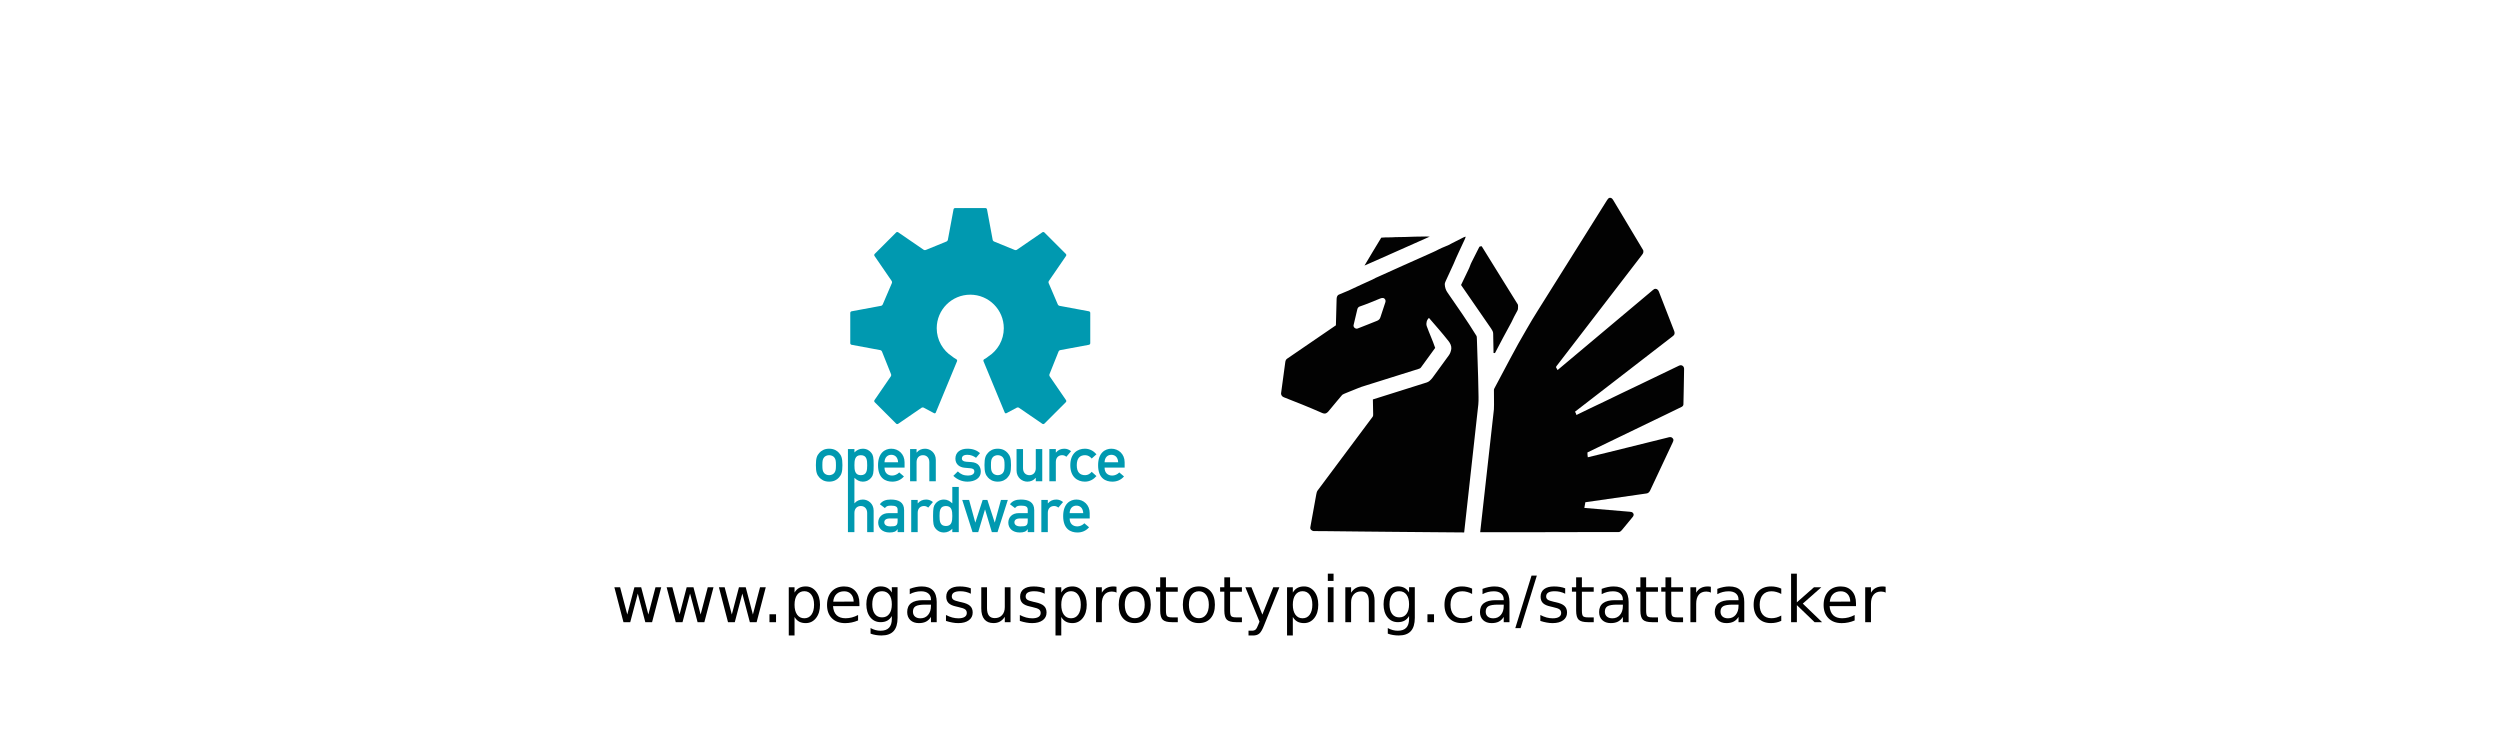 <?xml version="1.0" encoding="UTF-8" standalone="no"?>
<svg
   xmlns:dc="http://purl.org/dc/elements/1.1/"
   xmlns:cc="http://creativecommons.org/ns#"
   xmlns:rdf="http://www.w3.org/1999/02/22-rdf-syntax-ns#"
   xmlns:svg="http://www.w3.org/2000/svg"
   xmlns="http://www.w3.org/2000/svg"
   xmlns:sodipodi="http://sodipodi.sourceforge.net/DTD/sodipodi-0.dtd"
   xmlns:inkscape="http://www.inkscape.org/namespaces/inkscape"
   sodipodi:docname="bottom-box-art.svg"
   inkscape:version="1.0 (4035a4fb49, 2020-05-01)"
   id="svg853"
   version="1.1"
   viewBox="0 0 138.07 41.063"
   height="41.063mm"
   width="138.07mm">
  <defs
     id="defs847">
    <clipPath
       clipPathUnits="userSpaceOnUse"
       id="clipPath1454">
      <path
         d="M 302,198 H 9898 V 13002 H 302 Z"
         clip-rule="evenodd"
         id="path1452" />
    </clipPath>
    <clipPath
       clipPathUnits="userSpaceOnUse"
       id="clipPath1464">
      <path
         d="M 302,198 H 9898 V 13002 H 302 Z"
         clip-rule="evenodd"
         id="path1462" />
    </clipPath>
    <clipPath
       clipPathUnits="userSpaceOnUse"
       id="clipPath1470">
      <path
         d="M 1837,5628 H 8363 V 7571 H 1837 Z"
         clip-rule="evenodd"
         id="path1468" />
    </clipPath>
  </defs>
  <sodipodi:namedview
     inkscape:window-maximized="1"
     inkscape:window-y="-8"
     inkscape:window-x="-8"
     inkscape:window-height="1017"
     inkscape:window-width="1920"
     fit-margin-bottom="0"
     fit-margin-right="0"
     fit-margin-left="0"
     fit-margin-top="0"
     showgrid="false"
     inkscape:document-rotation="0"
     inkscape:current-layer="layer1"
     inkscape:document-units="mm"
     inkscape:cy="127.73081"
     inkscape:cx="281.20579"
     inkscape:zoom="3.959798"
     inkscape:pageshadow="2"
     inkscape:pageopacity="0.0"
     borderopacity="1.0"
     bordercolor="#666666"
     pagecolor="#ffffff"
     id="base" />
  <g
     transform="translate(-36.798,-120.075)"
     id="layer1"
     inkscape:groupmode="layer"
     inkscape:label="Layer 1">
    <path
       d="m 125.732,130.998 c -0.006,-2e-5 -0.011,3.4e-4 -0.017,0.001 -0.092,0.001 -0.137,0.093 -0.182,0.16 -1.06,1.691 -2.121,3.382 -3.181,5.073 -0.415,0.671 -0.85,1.331 -1.239,2.018 -0.633,1.067 -1.19,2.177 -1.78,3.269 -0.013,0.027 -0.027,0.057 -0.028,0.088 -0.005,0.358 0.016,0.716 -0.001,1.074 -0.252,2.262 -0.507,4.525 -0.758,6.787 1.082,0.001 2.165,-10e-4 3.247,-0.002 1.462,-0.009 2.924,-0.001 4.386,-0.005 0.097,0.005 0.162,-0.076 0.219,-0.143 0.19,-0.234 0.386,-0.463 0.575,-0.698 0.05,-0.057 0.074,-0.152 0.014,-0.21 -0.038,-0.057 -0.107,-0.067 -0.17,-0.072 -0.839,-0.072 -1.68,-0.138 -2.519,-0.212 0.018,-0.105 0.041,-0.208 0.056,-0.314 1.127,-0.164 2.256,-0.321 3.383,-0.485 0.094,-0.011 0.162,-0.088 0.198,-0.17 0.41,-0.879 0.821,-1.758 1.237,-2.634 0.021,-0.049 0.046,-0.098 0.05,-0.152 -0.016,-0.077 -0.077,-0.145 -0.156,-0.156 -0.068,-0.007 -0.133,0.019 -0.199,0.034 -0.711,0.178 -1.422,0.352 -2.133,0.529 -0.749,0.182 -1.494,0.376 -2.245,0.551 -0.013,-0.089 -0.023,-0.178 -0.02,-0.267 0.608,-0.3 1.222,-0.588 1.832,-0.886 0.547,-0.271 1.102,-0.525 1.648,-0.797 0.573,-0.278 1.15,-0.548 1.72,-0.832 0.053,-0.026 0.098,-0.076 0.101,-0.137 0.022,-0.653 0.021,-1.307 0.037,-1.961 0.002,-0.078 -0.038,-0.157 -0.112,-0.188 -0.076,-0.04 -0.158,0.001 -0.226,0.036 -0.723,0.356 -1.455,0.693 -2.178,1.048 -0.622,0.301 -1.249,0.592 -1.869,0.898 -0.52,0.251 -1.045,0.491 -1.561,0.751 -0.016,-0.065 -0.041,-0.127 -0.079,-0.182 1.785,-1.375 3.566,-2.756 5.35,-4.132 0.05,-0.039 0.105,-0.076 0.134,-0.133 0.031,-0.07 0.013,-0.148 -0.015,-0.215 -0.277,-0.719 -0.558,-1.435 -0.837,-2.154 -0.029,-0.077 -0.095,-0.153 -0.183,-0.153 -0.057,-0.004 -0.104,0.032 -0.145,0.066 -1.755,1.475 -3.513,2.947 -5.267,4.422 -0.03,-0.055 -0.064,-0.107 -0.09,-0.164 0.016,-0.048 0.056,-0.083 0.085,-0.124 1.558,-2.027 3.116,-4.053 4.673,-6.08 0.068,-0.077 0.104,-0.195 0.041,-0.286 -0.539,-0.905 -1.082,-1.808 -1.623,-2.712 -0.039,-0.066 -0.091,-0.147 -0.175,-0.148 z m -10.177,2.138 c -0.206,-10e-4 -0.413,0.011 -0.62,0.009 -0.358,0.023 -0.718,0.017 -1.077,0.027 -0.258,0.024 -0.52,0.002 -0.776,0.029 -0.314,0.51 -0.617,1.026 -0.925,1.54 0.203,-0.083 0.4,-0.177 0.601,-0.263 1.001,-0.446 2.004,-0.886 3.003,-1.335 -0.069,-0.004 -0.138,-0.006 -0.206,-0.006 z m 2.195,0.009 c -0.045,0.009 -0.091,0.021 -0.131,0.043 -0.211,0.108 -0.424,0.211 -0.633,0.322 -0.233,0.14 -0.497,0.214 -0.737,0.34 -0.205,0.114 -0.424,0.198 -0.636,0.298 -0.885,0.396 -1.772,0.787 -2.654,1.19 -0.123,0.053 -0.246,0.108 -0.363,0.176 -0.441,0.204 -0.888,0.396 -1.325,0.61 -0.18,0.069 -0.354,0.154 -0.534,0.224 -0.098,0.044 -0.121,0.159 -0.121,0.256 -0.01,0.479 -0.026,0.958 -0.039,1.437 -0.897,0.618 -1.798,1.229 -2.696,1.845 -0.064,0.043 -0.092,0.119 -0.1,0.194 -0.077,0.564 -0.152,1.129 -0.229,1.693 -0.021,0.109 0.055,0.214 0.158,0.245 0.688,0.269 1.374,0.541 2.05,0.839 0.081,0.037 0.171,0.078 0.262,0.048 0.104,-0.042 0.166,-0.143 0.237,-0.225 0.224,-0.266 0.441,-0.538 0.669,-0.8 0.114,-0.075 0.251,-0.107 0.373,-0.167 0.298,-0.108 0.583,-0.253 0.89,-0.337 0.982,-0.305 1.961,-0.617 2.943,-0.924 0.051,-0.016 0.108,-0.034 0.139,-0.081 0.262,-0.361 0.525,-0.721 0.787,-1.082 -0.137,-0.41 -0.323,-0.802 -0.468,-1.209 -0.045,-0.158 5.7e-4,-0.337 0.125,-0.448 0.363,0.421 0.733,0.837 1.076,1.275 0.098,0.121 0.175,0.275 0.158,0.435 -0.021,0.128 -0.059,0.257 -0.139,0.361 -0.252,0.345 -0.502,0.691 -0.754,1.036 -0.095,0.131 -0.186,0.27 -0.312,0.375 -0.086,0.074 -0.199,0.1 -0.305,0.132 -0.94,0.298 -1.881,0.591 -2.821,0.889 0.001,0.271 0.005,0.542 0.015,0.812 0.002,0.055 0.002,0.116 -0.039,0.159 -1.008,1.351 -2.017,2.703 -3.025,4.053 -0.046,0.063 -0.064,0.141 -0.077,0.217 -0.109,0.606 -0.221,1.211 -0.329,1.817 -0.028,0.122 0.097,0.216 0.208,0.212 0.245,0.004 0.491,0.002 0.736,0.005 1.225,0.022 2.45,0.019 3.675,0.038 1.292,0.006 2.584,0.028 3.877,0.033 0.262,-2.357 0.523,-4.715 0.782,-7.073 0.024,-0.27 0.006,-0.541 0.004,-0.811 -0.013,-0.932 -0.059,-1.863 -0.083,-2.794 -0.006,-0.058 0.002,-0.12 -0.021,-0.174 -0.501,-0.818 -1.053,-1.602 -1.598,-2.391 -0.095,-0.129 -0.146,-0.287 -0.154,-0.446 -0.007,-0.078 0.031,-0.148 0.06,-0.217 0.144,-0.307 0.286,-0.615 0.425,-0.923 0.175,-0.428 0.381,-0.843 0.573,-1.264 0.036,-0.081 0.08,-0.159 0.1,-0.246 z m 0.859,0.531 c -0.049,-7e-5 -0.104,0.006 -0.123,0.058 -0.14,0.27 -0.275,0.542 -0.411,0.814 -0.071,0.131 -0.105,0.278 -0.175,0.41 -0.139,0.285 -0.277,0.57 -0.411,0.857 0.551,0.802 1.107,1.602 1.659,2.403 0.057,0.085 0.117,0.178 0.115,0.285 0.002,0.356 0.015,0.711 0.02,1.066 0.026,0.002 0.052,0.005 0.079,0.007 0.303,-0.568 0.595,-1.143 0.91,-1.704 0.094,-0.218 0.212,-0.423 0.324,-0.632 0.046,-0.074 0.039,-0.163 0.041,-0.246 -3.9e-4,-0.041 0.002,-0.085 -0.023,-0.12 -0.659,-1.067 -1.328,-2.129 -1.984,-3.198 -0.007,-1.4e-4 -0.014,-2e-4 -0.021,-2.7e-4 z m -5.442,2.856 c 0.018,0.001 0.035,0.003 0.052,0.009 0.083,0.035 0.122,0.138 0.092,0.221 -0.088,0.279 -0.184,0.555 -0.275,0.833 -0.025,0.094 -0.099,0.167 -0.189,0.199 -0.353,0.137 -0.702,0.286 -1.057,0.419 -0.116,0.055 -0.267,-0.06 -0.236,-0.186 0.067,-0.291 0.137,-0.582 0.207,-0.872 0.015,-0.072 0.067,-0.135 0.139,-0.155 0.377,-0.129 0.745,-0.283 1.113,-0.435 0.048,-0.021 0.101,-0.036 0.154,-0.034 z"
       style="fill:#020202;fill-opacity:1;stroke-width:0.024"
       id="path4" />
    <g
       transform="matrix(0.099,0,0,0.099,81.858,131.565)"
       id="g2026">
      <path
         fill="#0099b0"
         d="m 152.336,57.604 -16.439,-3.057 c -0.4,-0.075 -0.838,-0.451 -0.973,-0.837 l -5.039,-11.756 c -0.188,-0.363 -0.152,-0.933 0.08,-1.271 l 9.578,-13.96 c 0.229,-0.336 0.184,-0.847 -0.105,-1.136 L 127.475,13.624 c -0.289,-0.289 -0.799,-0.336 -1.135,-0.105 l -14.205,9.748 c -0.336,0.231 -0.912,0.272 -1.277,0.092 L 99.462,18.694 c -0.387,-0.128 -0.764,-0.561 -0.84,-0.962 L 95.457,0.729 C 95.383,0.328 94.988,0 94.58,0 H 77.66 C 77.253,0 76.858,0.328 76.784,0.729 L 73.62,17.732 c -0.076,0.401 -0.452,0.834 -0.84,0.962 l -11.397,4.665 c -0.366,0.18 -0.942,0.139 -1.277,-0.092 L 45.902,13.519 c -0.337,-0.231 -0.848,-0.184 -1.136,0.105 L 32.802,25.587 c -0.288,0.289 -0.336,0.8 -0.105,1.136 l 9.579,13.96 c 0.23,0.338 0.266,0.908 0.079,1.271 l -5.04,11.756 c -0.134,0.386 -0.571,0.762 -0.973,0.837 l -16.438,3.057 c -0.402,0.076 -0.729,0.47 -0.729,0.878 l 10e-4,16.919 c 0,0.408 0.328,0.805 0.729,0.878 l 16.035,2.984 c 0.401,0.073 0.83,0.454 0.952,0.843 l 5.006,12.505 c 0.179,0.367 0.137,0.941 -0.095,1.277 l -9.108,13.273 c -0.23,0.336 -0.183,0.848 0.105,1.137 l 11.965,11.963 c 0.288,0.287 0.799,0.334 1.136,0.105 l 13.038,-8.949 c 0.336,-0.23 0.899,-0.248 1.25,-0.043 l 5.75,3.07 c 0.364,0.186 0.789,0.029 0.945,-0.348 L 78.74,85.449 c 0.157,-0.377 0,-0.858 -0.348,-1.071 l -1.439,-0.881 c -0.266,-0.162 -0.627,-0.441 -0.91,-0.697 -5.191,-3.324 -8.635,-9.139 -8.635,-15.761 0,-10.334 8.378,-18.711 18.711,-18.711 10.333,0 18.71,8.377 18.71,18.711 0,6.622 -3.443,12.437 -8.635,15.761 -0.281,0.256 -0.643,0.535 -0.908,0.697 l -1.439,0.881 c -0.346,0.213 -0.504,0.694 -0.348,1.071 l 11.855,28.648 c 0.156,0.377 0.58,0.533 0.945,0.348 l 5.75,-3.07 c 0.352,-0.205 0.914,-0.188 1.25,0.043 l 13.039,8.949 c 0.336,0.229 0.848,0.182 1.135,-0.105 l 11.965,-11.963 c 0.289,-0.289 0.336,-0.801 0.105,-1.137 l -9.109,-13.273 c -0.23,-0.336 -0.273,-0.91 -0.094,-1.277 l 5.006,-12.505 c 0.123,-0.389 0.549,-0.77 0.951,-0.843 l 16.035,-2.984 c 0.4,-0.073 0.729,-0.47 0.729,-0.878 l 0.002,-16.919 c 0.001,-0.409 -0.327,-0.803 -0.727,-0.879"
         id="path1965" />
      <path
         fill-rule="evenodd"
         fill="#0099b0"
         d="m 45.597,180.781 h 3.613 v -12.254 c 0,-4.426 -3.046,-5.914 -7.473,-5.914 -2.692,0 -4.675,0.707 -6.056,2.621 l 2.833,2.16 c 0.637,-1.027 1.523,-1.383 3.4,-1.383 2.585,0 3.683,0.604 3.683,2.303 v 1.877 h -4.994 c -3.86,0 -5.843,2.445 -5.843,5.313 0,3.117 2.337,5.49 6.339,5.49 2.444,0 3.684,-0.566 4.427,-1.807 h 0.071 z m 0,-6.305 c 0,2.799 -1.027,3.117 -4.037,3.117 -2.444,0 -3.401,-1.063 -3.401,-2.266 0,-1.311 0.992,-2.162 3.118,-2.162 h 4.32 z"
         id="path1967" />
      <path
         fill-rule="evenodd"
         fill="#0099b0"
         d="m 53.178,180.781 h 3.612 v -10.803 c 0,-2.619 1.736,-3.754 3.507,-3.754 0.921,0 1.523,0.248 2.373,0.887 l 2.62,-3.117 c -1.098,-0.85 -2.301,-1.381 -3.754,-1.381 -1.912,0 -3.542,0.709 -4.675,2.125 H 56.79 v -1.912 h -3.612 z"
         id="path1969" />
      <path
         fill-rule="evenodd"
         fill="#0099b0"
         d="m 76.095,180.781 h 3.612 v -25.217 h -3.612 v 9.174 c -1.346,-1.275 -2.798,-2.125 -4.64,-2.125 -2.196,0 -3.789,0.99 -4.816,2.338 -0.992,1.273 -1.275,2.441 -1.275,6.836 0,4.426 0.283,5.594 1.275,6.869 1.027,1.346 2.62,2.338 4.816,2.338 1.842,0 3.507,-0.852 4.64,-2.09 z m -3.542,-14.557 c 3.365,0 3.542,2.977 3.542,5.563 0,2.621 -0.177,5.594 -3.542,5.594 -3.4,0 -3.577,-2.797 -3.577,-5.594 0,-2.764 0.177,-5.563 3.577,-5.563"
         id="path1971" />
      <path
         d="m 95.664,162.826 h -2.621 l -4.072,12.572 H 88.9 L 85.464,162.826 H 81.64 l 5.737,17.955 h 3.187 l 3.754,-12.573 h 0.071 l 3.754,12.573 h 3.189 l 5.736,-17.955 h -3.826 l -3.433,12.572 h -0.073 z"
         style="fill:#0099b0;fill-rule:evenodd"
         id="polygon1973" />
      <path
         fill-rule="evenodd"
         fill="#0099b0"
         d="m 118.186,180.781 h 3.613 v -12.254 c 0,-4.426 -3.047,-5.914 -7.473,-5.914 -2.691,0 -4.676,0.707 -6.057,2.621 l 2.834,2.16 c 0.637,-1.027 1.521,-1.383 3.398,-1.383 2.586,0 3.684,0.604 3.684,2.303 v 1.877 h -4.994 c -3.859,0 -5.844,2.445 -5.844,5.313 0,3.117 2.338,5.49 6.34,5.49 2.443,0 3.684,-0.566 4.428,-1.807 h 0.07 v 1.594 z m 0,-6.305 c 0,2.799 -1.027,3.117 -4.037,3.117 -2.443,0 -3.4,-1.063 -3.4,-2.266 0,-1.311 0.992,-2.162 3.117,-2.162 h 4.32 z"
         id="path1975" />
      <path
         fill-rule="evenodd"
         fill="#0099b0"
         d="m 125.768,180.781 h 3.611 v -10.803 c 0,-2.619 1.734,-3.754 3.506,-3.754 0.922,0 1.523,0.248 2.373,0.887 l 2.621,-3.117 c -1.098,-0.85 -2.303,-1.381 -3.754,-1.381 -1.912,0 -3.541,0.709 -4.674,2.125 h -0.072 v -1.912 h -3.611 z"
         id="path1977" />
      <path
         fill-rule="evenodd"
         fill="#0099b0"
         d="m 152.748,173.167 v -2.977 c 0,-4.639 -3.434,-7.578 -7.4,-7.578 -3.471,0 -7.402,2.266 -7.402,9.242 0,7.367 4.285,9.139 7.969,9.139 2.408,0 4.709,-0.85 6.48,-2.904 l -2.621,-2.232 c -1.063,1.1 -2.551,1.736 -3.93,1.736 -2.48,0 -4.285,-1.488 -4.285,-4.426 z m -11.189,-2.976 c 0.07,-2.727 1.664,-4.18 3.789,-4.18 2.125,0 3.684,1.453 3.789,4.18 z"
         id="path1979" />
      <path
         fill-rule="evenodd"
         fill="#0099b0"
         d="m 0,143.425 c 0,3.895 0.566,5.383 1.947,6.906 0.992,1.098 2.657,2.301 5.455,2.301 2.797,0 4.462,-1.203 5.454,-2.301 1.381,-1.523 1.948,-3.012 1.948,-6.906 0,-3.861 -0.567,-5.348 -1.948,-6.871 -0.992,-1.098 -2.657,-2.303 -5.454,-2.303 -2.798,0 -4.463,1.205 -5.455,2.303 C 0.566,138.078 0,139.564 0,143.425 m 11.191,0.035 c 0,2.586 -0.212,3.293 -0.885,4.25 -0.532,0.744 -1.665,1.311 -2.904,1.311 -1.24,0 -2.373,-0.566 -2.904,-1.311 -0.673,-0.957 -0.886,-1.664 -0.886,-4.285 0,-2.586 0.213,-3.295 0.886,-4.25 0.531,-0.744 1.664,-1.311 2.904,-1.311 1.239,0 2.372,0.566 2.904,1.311 0.673,0.955 0.885,1.664 0.885,4.285"
         id="path1981" />
      <path
         fill-rule="evenodd"
         fill="#0099b0"
         d="m 49.469,144.806 v -2.975 c 0,-4.641 -3.435,-7.58 -7.401,-7.58 -3.472,0 -7.402,2.268 -7.402,9.244 0,7.365 4.285,9.137 7.968,9.137 2.409,0 4.71,-0.85 6.481,-2.904 l -2.621,-2.23 c -1.062,1.098 -2.549,1.736 -3.93,1.736 -2.48,0 -4.286,-1.488 -4.286,-4.428 z m -11.191,-2.974 c 0.071,-2.729 1.665,-4.18 3.79,-4.18 2.125,0 3.683,1.451 3.789,4.18 z"
         id="path1983" />
      <path
         fill-rule="evenodd"
         fill="#0099b0"
         d="m 52.552,152.419 h 3.612 v -10.693 c 0,-2.445 1.523,-3.861 3.577,-3.861 2.019,0 3.542,1.416 3.542,3.861 v 10.693 h 3.612 v -11.934 c 0,-4.074 -3.187,-6.234 -5.985,-6.234 -1.912,0 -3.542,0.709 -4.674,2.125 h -0.072 v -1.912 h -3.612 z"
         id="path1985" />
      <path
         fill-rule="evenodd"
         fill="#0099b0"
         d="m 76.662,149.41 c 2.302,2.16 4.994,3.223 7.898,3.223 4.179,0 7.437,-2.018 7.437,-5.525 0,-2.867 -1.486,-5.135 -5.206,-5.383 l -2.975,-0.211 c -1.806,-0.143 -2.372,-0.922 -2.372,-1.701 0,-1.238 0.779,-2.16 3.08,-2.16 1.949,0 3.402,0.674 4.818,1.664 l 2.23,-2.619 c -1.771,-1.488 -3.895,-2.445 -7.049,-2.445 -3.789,0 -6.693,1.877 -6.693,5.525 0,3.08 2.196,4.852 5.17,5.1 l 3.188,0.283 c 1.241,0.105 2.196,0.496 2.196,1.771 0,1.523 -1.489,2.301 -3.542,2.301 -2.408,0 -4.108,-0.777 -5.666,-2.301 z"
         id="path1987" />
      <path
         fill-rule="evenodd"
         fill="#0099b0"
         d="m 94.051,143.425 c 0,3.895 0.568,5.383 1.949,6.906 0.992,1.098 2.656,2.301 5.453,2.301 2.799,0 4.463,-1.203 5.455,-2.301 1.381,-1.523 1.947,-3.012 1.947,-6.906 0,-3.861 -0.566,-5.348 -1.947,-6.871 -0.992,-1.098 -2.656,-2.303 -5.455,-2.303 -2.797,0 -4.461,1.205 -5.453,2.303 -1.381,1.524 -1.949,3.01 -1.949,6.871 m 11.191,0.035 c 0,2.586 -0.211,3.293 -0.885,4.25 -0.531,0.744 -1.664,1.311 -2.904,1.311 -1.238,0 -2.373,-0.566 -2.902,-1.311 -0.674,-0.957 -0.887,-1.664 -0.887,-4.285 0,-2.586 0.213,-3.295 0.887,-4.25 0.529,-0.744 1.664,-1.311 2.902,-1.311 1.24,0 2.373,0.566 2.904,1.311 0.674,0.955 0.885,1.664 0.885,4.285"
         id="path1989" />
      <path
         fill-rule="evenodd"
         fill="#0099b0"
         d="m 111.939,146.4 c 0,4.072 3.188,6.232 6.021,6.232 1.875,0 3.506,-0.709 4.639,-2.125 h 0.07 v 1.914 h 3.611 v -17.957 h -3.611 v 10.695 c 0,2.443 -1.523,3.861 -3.543,3.861 -2.053,0 -3.576,-1.418 -3.576,-3.861 v -10.695 h -3.611 z"
         id="path1991" />
      <path
         fill-rule="evenodd"
         fill="#0099b0"
         d="m 130.242,152.419 h 3.613 v -10.801 c 0,-2.621 1.734,-3.754 3.506,-3.754 0.922,0 1.523,0.248 2.373,0.885 l 2.621,-3.117 c -1.1,-0.85 -2.301,-1.381 -3.754,-1.381 -1.912,0 -3.543,0.709 -4.676,2.125 h -0.07 v -1.912 h -3.613 z"
         id="path1993" />
      <path
         fill-rule="evenodd"
         fill="#0099b0"
         d="m 153.859,147.144 c -0.885,1.098 -2.16,1.877 -3.646,1.877 -2.939,0 -4.676,-1.666 -4.676,-5.563 0,-3.93 1.736,-5.594 4.676,-5.594 1.486,0 2.762,0.779 3.646,1.877 l 2.656,-2.373 c -1.557,-1.807 -3.719,-3.117 -6.445,-3.117 -4.143,0 -8.145,2.621 -8.145,9.207 0,6.555 4.002,9.174 8.145,9.174 2.727,0 4.889,-1.311 6.445,-3.115 z"
         id="path1995" />
      <path
         fill-rule="evenodd"
         fill="#0099b0"
         d="m 172.238,144.806 v -2.975 c 0,-4.641 -3.438,-7.58 -7.402,-7.58 -3.473,0 -7.402,2.268 -7.402,9.244 0,7.365 4.285,9.137 7.969,9.137 2.408,0 4.711,-0.85 6.48,-2.904 l -2.621,-2.23 c -1.063,1.098 -2.549,1.736 -3.93,1.736 -2.48,0 -4.285,-1.488 -4.285,-4.428 z m -11.191,-2.974 c 0.07,-2.729 1.664,-4.18 3.789,-4.18 2.125,0 3.682,1.451 3.789,4.18 z"
         id="path1997" />
      <path
         fill="#0099b0"
         d="m 25.041,149.021 c 3.4,0 3.577,-2.799 3.577,-5.561 0,-2.799 -0.177,-5.596 -3.577,-5.596 -3.364,0 -3.542,2.975 -3.542,5.596 0,2.586 0.177,5.561 3.542,5.561 m -7.168,31.76 v -46.316 h 3.626 v 1.877 c 1.134,-1.24 2.798,-2.09 4.64,-2.09 2.195,0 3.79,0.992 4.817,2.338 0.991,1.275 1.274,2.443 1.274,6.871 0,4.391 -0.283,5.561 -1.274,6.834 -1.027,1.346 -2.622,2.338 -4.817,2.338 -1.842,0 -3.294,-0.85 -4.64,-2.125 l -0.013,14.23 c 1.204,-1.416 2.833,-2.125 4.745,-2.125 2.798,0 5.985,2.16 5.985,6.232 v 11.936 h -3.612 v -10.695 c 0,-2.445 -1.523,-3.861 -3.542,-3.861 -2.054,0 -3.576,1.416 -3.576,3.861 v 10.695 z"
         id="path1999" />
    </g>
    <g
       style="font-style:normal;font-weight:normal;font-size:3.528px;line-height:1.25;font-family:sans-serif;fill:#000000;fill-opacity:1;stroke:none;stroke-width:0.265"
       id="text1699"
       aria-label="www.pegasusprototyping.ca/stattracker">
      <path
         id="path2028"
         style="font-size:3.528px;stroke-width:0.265"
         d="m 70.728,152.508 h 0.317 l 0.396,1.506 0.394,-1.506 h 0.374 l 0.396,1.506 0.394,-1.506 h 0.317 l -0.505,1.929 h -0.374 l -0.415,-1.581 -0.417,1.581 h -0.374 z" />
      <path
         id="path2030"
         style="font-size:3.528px;stroke-width:0.265"
         d="m 73.615,152.508 h 0.317 l 0.396,1.506 0.394,-1.506 h 0.374 l 0.396,1.506 0.394,-1.506 h 0.317 l -0.505,1.929 h -0.374 l -0.415,-1.581 -0.417,1.581 h -0.374 z" />
      <path
         id="path2032"
         style="font-size:3.528px;stroke-width:0.265"
         d="m 76.502,152.508 h 0.317 l 0.396,1.506 0.394,-1.506 h 0.374 l 0.396,1.506 0.394,-1.506 h 0.317 l -0.505,1.929 h -0.374 l -0.415,-1.581 -0.417,1.581 h -0.374 z" />
      <path
         id="path2034"
         style="font-size:3.528px;stroke-width:0.265"
         d="m 79.294,154 h 0.363 v 0.438 h -0.363 z" />
      <path
         id="path2036"
         style="font-size:3.528px;stroke-width:0.265"
         d="m 80.679,154.148 v 1.023 h -0.319 v -2.663 h 0.319 v 0.293 q 0.1,-0.172 0.251,-0.255 0.153,-0.084 0.365,-0.084 0.351,0 0.57,0.279 0.22,0.279 0.22,0.734 0,0.455 -0.22,0.734 -0.219,0.279 -0.57,0.279 -0.212,0 -0.365,-0.083 -0.152,-0.084 -0.251,-0.257 z m 1.078,-0.674 q 0,-0.35 -0.145,-0.548 -0.143,-0.2 -0.394,-0.2 -0.251,0 -0.396,0.2 -0.143,0.198 -0.143,0.548 0,0.35 0.143,0.549 0.145,0.198 0.396,0.198 0.251,0 0.394,-0.198 0.145,-0.2 0.145,-0.549 z" />
      <path
         id="path2038"
         style="font-size:3.528px;stroke-width:0.265"
         d="m 84.262,153.394 v 0.155 h -1.457 q 0.021,0.327 0.196,0.5 0.177,0.171 0.493,0.171 0.183,0 0.353,-0.045 0.172,-0.045 0.341,-0.134 v 0.3 q -0.171,0.072 -0.35,0.11 -0.179,0.038 -0.363,0.038 -0.462,0 -0.732,-0.269 -0.269,-0.269 -0.269,-0.727 0,-0.474 0.255,-0.751 0.257,-0.279 0.691,-0.279 0.389,0 0.615,0.251 0.227,0.25 0.227,0.68 z m -0.317,-0.093 q -0.003,-0.26 -0.146,-0.415 -0.141,-0.155 -0.376,-0.155 -0.265,0 -0.425,0.15 -0.158,0.15 -0.183,0.422 z" />
      <path
         id="path2040"
         style="font-size:3.528px;stroke-width:0.265"
         d="m 86.052,153.45 q 0,-0.345 -0.143,-0.534 -0.141,-0.189 -0.398,-0.189 -0.255,0 -0.398,0.189 -0.141,0.189 -0.141,0.534 0,0.343 0.141,0.532 0.143,0.189 0.398,0.189 0.257,0 0.398,-0.189 0.143,-0.189 0.143,-0.532 z m 0.317,0.748 q 0,0.493 -0.219,0.732 -0.219,0.241 -0.67,0.241 -0.167,0 -0.315,-0.026 -0.148,-0.024 -0.288,-0.076 v -0.308 q 0.14,0.076 0.276,0.112 0.136,0.036 0.277,0.036 0.312,0 0.467,-0.164 0.155,-0.162 0.155,-0.491 v -0.157 q -0.098,0.171 -0.251,0.255 -0.153,0.084 -0.367,0.084 -0.355,0 -0.572,-0.27 -0.217,-0.27 -0.217,-0.717 0,-0.448 0.217,-0.718 0.217,-0.27 0.572,-0.27 0.214,0 0.367,0.084 0.153,0.084 0.251,0.255 v -0.293 h 0.317 z" />
      <path
         id="path2042"
         style="font-size:3.528px;stroke-width:0.265"
         d="m 87.898,153.468 q -0.384,0 -0.532,0.088 -0.148,0.088 -0.148,0.3 0,0.169 0.11,0.269 0.112,0.098 0.303,0.098 0.264,0 0.422,-0.186 0.16,-0.188 0.16,-0.498 v -0.071 z m 0.632,-0.131 v 1.101 h -0.317 v -0.293 q -0.109,0.176 -0.27,0.26 -0.162,0.083 -0.396,0.083 -0.296,0 -0.472,-0.165 -0.174,-0.167 -0.174,-0.446 0,-0.326 0.217,-0.491 0.219,-0.165 0.651,-0.165 h 0.444 v -0.031 q 0,-0.219 -0.145,-0.338 -0.143,-0.121 -0.403,-0.121 -0.165,0 -0.322,0.04 -0.157,0.04 -0.301,0.119 v -0.293 q 0.174,-0.067 0.338,-0.1 0.164,-0.034 0.319,-0.034 0.419,0 0.625,0.217 0.207,0.217 0.207,0.658 z" />
      <path
         id="path2044"
         style="font-size:3.528px;stroke-width:0.265"
         d="m 90.415,152.565 v 0.3 q -0.134,-0.069 -0.279,-0.103 -0.145,-0.034 -0.3,-0.034 -0.236,0 -0.355,0.072 -0.117,0.072 -0.117,0.217 0,0.11 0.084,0.174 0.084,0.062 0.339,0.119 l 0.109,0.024 q 0.338,0.072 0.479,0.205 0.143,0.131 0.143,0.367 0,0.269 -0.214,0.425 -0.212,0.157 -0.584,0.157 -0.155,0 -0.324,-0.031 -0.167,-0.029 -0.353,-0.09 v -0.327 q 0.176,0.091 0.346,0.138 0.171,0.045 0.338,0.045 0.224,0 0.345,-0.076 0.121,-0.077 0.121,-0.217 0,-0.129 -0.088,-0.198 -0.086,-0.069 -0.381,-0.133 l -0.11,-0.026 q -0.295,-0.062 -0.425,-0.189 -0.131,-0.129 -0.131,-0.353 0,-0.272 0.193,-0.42 0.193,-0.148 0.548,-0.148 0.176,0 0.331,0.026 0.155,0.026 0.286,0.077 z" />
      <path
         id="path2046"
         style="font-size:3.528px;stroke-width:0.265"
         d="m 90.992,153.676 v -1.168 h 0.317 v 1.156 q 0,0.274 0.107,0.412 0.107,0.136 0.32,0.136 0.257,0 0.405,-0.164 0.15,-0.164 0.15,-0.446 v -1.094 h 0.317 v 1.929 h -0.317 v -0.296 q -0.115,0.176 -0.269,0.262 -0.152,0.084 -0.353,0.084 -0.332,0 -0.505,-0.207 -0.172,-0.207 -0.172,-0.605 z m 0.798,-1.214 z" />
      <path
         id="path2048"
         style="font-size:3.528px;stroke-width:0.265"
         d="m 94.494,152.565 v 0.3 q -0.134,-0.069 -0.279,-0.103 -0.145,-0.034 -0.3,-0.034 -0.236,0 -0.355,0.072 -0.117,0.072 -0.117,0.217 0,0.11 0.084,0.174 0.084,0.062 0.339,0.119 l 0.109,0.024 q 0.338,0.072 0.479,0.205 0.143,0.131 0.143,0.367 0,0.269 -0.214,0.425 -0.212,0.157 -0.584,0.157 -0.155,0 -0.324,-0.031 -0.167,-0.029 -0.353,-0.09 v -0.327 q 0.176,0.091 0.346,0.138 0.171,0.045 0.338,0.045 0.224,0 0.345,-0.076 0.121,-0.077 0.121,-0.217 0,-0.129 -0.088,-0.198 -0.086,-0.069 -0.381,-0.133 l -0.11,-0.026 q -0.295,-0.062 -0.425,-0.189 -0.131,-0.129 -0.131,-0.353 0,-0.272 0.193,-0.42 0.193,-0.148 0.548,-0.148 0.176,0 0.331,0.026 0.155,0.026 0.286,0.077 z" />
      <path
         id="path2050"
         style="font-size:3.528px;stroke-width:0.265"
         d="m 95.41,154.148 v 1.023 h -0.319 v -2.663 h 0.319 v 0.293 q 0.1,-0.172 0.251,-0.255 0.153,-0.084 0.365,-0.084 0.351,0 0.57,0.279 0.22,0.279 0.22,0.734 0,0.455 -0.22,0.734 -0.219,0.279 -0.57,0.279 -0.212,0 -0.365,-0.083 -0.152,-0.084 -0.251,-0.257 z m 1.078,-0.674 q 0,-0.35 -0.145,-0.548 -0.143,-0.2 -0.394,-0.2 -0.251,0 -0.396,0.2 -0.143,0.198 -0.143,0.548 0,0.35 0.143,0.549 0.145,0.198 0.396,0.198 0.251,0 0.394,-0.198 0.145,-0.2 0.145,-0.549 z" />
      <path
         id="path2052"
         style="font-size:3.528px;stroke-width:0.265"
         d="m 98.461,152.805 q -0.053,-0.031 -0.117,-0.045 -0.062,-0.015 -0.138,-0.015 -0.269,0 -0.413,0.176 -0.143,0.174 -0.143,0.501 v 1.016 h -0.319 v -1.929 h 0.319 v 0.3 q 0.1,-0.176 0.26,-0.26 0.16,-0.086 0.389,-0.086 0.033,0 0.072,0.005 0.04,0.003 0.088,0.012 z" />
      <path
         id="path2054"
         style="font-size:3.528px;stroke-width:0.265"
         d="m 99.469,152.73 q -0.255,0 -0.403,0.2 -0.148,0.198 -0.148,0.544 0,0.346 0.146,0.546 0.148,0.198 0.405,0.198 0.253,0 0.401,-0.2 0.148,-0.2 0.148,-0.544 0,-0.343 -0.148,-0.543 -0.148,-0.202 -0.401,-0.202 z m 0,-0.269 q 0.413,0 0.649,0.269 0.236,0.269 0.236,0.744 0,0.474 -0.236,0.744 -0.236,0.269 -0.649,0.269 -0.415,0 -0.651,-0.269 -0.234,-0.27 -0.234,-0.744 0,-0.475 0.234,-0.744 0.236,-0.269 0.651,-0.269 z" />
      <path
         id="path2056"
         style="font-size:3.528px;stroke-width:0.265"
         d="m 101.191,151.96 v 0.548 h 0.653 v 0.246 h -0.653 v 1.047 q 0,0.236 0.064,0.303 0.066,0.067 0.264,0.067 h 0.326 v 0.265 h -0.326 q -0.367,0 -0.506,-0.136 -0.14,-0.138 -0.14,-0.5 v -1.047 h -0.233 v -0.246 h 0.233 v -0.548 z" />
      <path
         id="path2058"
         style="font-size:3.528px;stroke-width:0.265"
         d="m 103.01,152.73 q -0.255,0 -0.403,0.2 -0.148,0.198 -0.148,0.544 0,0.346 0.146,0.546 0.148,0.198 0.405,0.198 0.253,0 0.401,-0.2 0.148,-0.2 0.148,-0.544 0,-0.343 -0.148,-0.543 -0.148,-0.202 -0.401,-0.202 z m 0,-0.269 q 0.413,0 0.649,0.269 0.236,0.269 0.236,0.744 0,0.474 -0.236,0.744 -0.236,0.269 -0.649,0.269 -0.415,0 -0.651,-0.269 -0.234,-0.27 -0.234,-0.744 0,-0.475 0.234,-0.744 0.236,-0.269 0.651,-0.269 z" />
      <path
         id="path2060"
         style="font-size:3.528px;stroke-width:0.265"
         d="m 104.733,151.96 v 0.548 h 0.653 v 0.246 h -0.653 v 1.047 q 0,0.236 0.064,0.303 0.066,0.067 0.264,0.067 h 0.326 v 0.265 h -0.326 q -0.367,0 -0.506,-0.136 -0.14,-0.138 -0.14,-0.5 v -1.047 h -0.233 v -0.246 h 0.233 v -0.548 z" />
      <path
         id="path2062"
         style="font-size:3.528px;stroke-width:0.265"
         d="m 106.607,154.617 q -0.134,0.345 -0.262,0.45 -0.127,0.105 -0.341,0.105 h -0.253 v -0.265 h 0.186 q 0.131,0 0.203,-0.062 0.072,-0.062 0.16,-0.293 l 0.057,-0.145 -0.78,-1.898 h 0.336 l 0.603,1.509 0.603,-1.509 h 0.336 z" />
      <path
         id="path2064"
         style="font-size:3.528px;stroke-width:0.265"
         d="m 108.198,154.148 v 1.023 h -0.319 v -2.663 h 0.319 v 0.293 q 0.1,-0.172 0.251,-0.255 0.153,-0.084 0.365,-0.084 0.351,0 0.57,0.279 0.22,0.279 0.22,0.734 0,0.455 -0.22,0.734 -0.219,0.279 -0.57,0.279 -0.212,0 -0.365,-0.083 -0.152,-0.084 -0.251,-0.257 z m 1.078,-0.674 q 0,-0.35 -0.145,-0.548 -0.143,-0.2 -0.394,-0.2 -0.251,0 -0.396,0.2 -0.143,0.198 -0.143,0.548 0,0.35 0.143,0.549 0.145,0.198 0.396,0.198 0.252,0 0.394,-0.198 0.145,-0.2 0.145,-0.549 z" />
      <path
         id="path2066"
         style="font-size:3.528px;stroke-width:0.265"
         d="m 110.131,152.508 h 0.317 v 1.929 h -0.317 z m 0,-0.751 h 0.317 v 0.401 h -0.317 z" />
      <path
         id="path2068"
         style="font-size:3.528px;stroke-width:0.265"
         d="m 112.713,153.273 v 1.164 h -0.317 v -1.154 q 0,-0.274 -0.107,-0.41 -0.107,-0.136 -0.32,-0.136 -0.257,0 -0.405,0.164 -0.148,0.164 -0.148,0.446 v 1.09 h -0.319 v -1.929 h 0.319 v 0.3 q 0.114,-0.174 0.267,-0.26 0.155,-0.086 0.357,-0.086 0.332,0 0.503,0.207 0.171,0.205 0.171,0.605 z" />
      <path
         id="path2070"
         style="font-size:3.528px;stroke-width:0.265"
         d="m 114.618,153.45 q 0,-0.345 -0.143,-0.534 -0.141,-0.189 -0.398,-0.189 -0.255,0 -0.398,0.189 -0.141,0.189 -0.141,0.534 0,0.343 0.141,0.532 0.143,0.189 0.398,0.189 0.257,0 0.398,-0.189 0.143,-0.189 0.143,-0.532 z m 0.317,0.748 q 0,0.493 -0.219,0.732 -0.219,0.241 -0.67,0.241 -0.167,0 -0.315,-0.026 -0.148,-0.024 -0.288,-0.076 v -0.308 q 0.14,0.076 0.276,0.112 0.136,0.036 0.277,0.036 0.312,0 0.467,-0.164 0.155,-0.162 0.155,-0.491 v -0.157 q -0.098,0.171 -0.252,0.255 -0.153,0.084 -0.367,0.084 -0.355,0 -0.572,-0.27 -0.217,-0.27 -0.217,-0.717 0,-0.448 0.217,-0.718 0.217,-0.27 0.572,-0.27 0.214,0 0.367,0.084 0.153,0.084 0.252,0.255 v -0.293 h 0.317 z" />
      <path
         id="path2072"
         style="font-size:3.528px;stroke-width:0.265"
         d="m 115.633,154 h 0.363 v 0.438 h -0.363 z" />
      <path
         id="path2074"
         style="font-size:3.528px;stroke-width:0.265"
         d="m 118.1,152.582 v 0.296 q -0.134,-0.074 -0.27,-0.11 -0.134,-0.038 -0.272,-0.038 -0.308,0 -0.479,0.196 -0.171,0.195 -0.171,0.548 0,0.353 0.171,0.549 0.171,0.195 0.479,0.195 0.138,0 0.272,-0.036 0.136,-0.038 0.27,-0.112 v 0.293 q -0.133,0.062 -0.276,0.093 -0.141,0.031 -0.301,0.031 -0.436,0 -0.692,-0.274 -0.257,-0.274 -0.257,-0.739 0,-0.472 0.258,-0.742 0.26,-0.27 0.711,-0.27 0.146,0 0.286,0.031 0.14,0.029 0.27,0.09 z" />
      <path
         id="path2076"
         style="font-size:3.528px;stroke-width:0.265"
         d="m 119.531,153.468 q -0.384,0 -0.532,0.088 -0.148,0.088 -0.148,0.3 0,0.169 0.11,0.269 0.112,0.098 0.303,0.098 0.264,0 0.422,-0.186 0.16,-0.188 0.16,-0.498 v -0.071 z m 0.632,-0.131 v 1.101 h -0.317 v -0.293 q -0.109,0.176 -0.27,0.26 -0.162,0.083 -0.396,0.083 -0.296,0 -0.472,-0.165 -0.174,-0.167 -0.174,-0.446 0,-0.326 0.217,-0.491 0.219,-0.165 0.651,-0.165 h 0.444 v -0.031 q 0,-0.219 -0.145,-0.338 -0.143,-0.121 -0.403,-0.121 -0.165,0 -0.322,0.04 -0.157,0.04 -0.301,0.119 v -0.293 q 0.174,-0.067 0.338,-0.1 0.164,-0.034 0.319,-0.034 0.419,0 0.625,0.217 0.207,0.217 0.207,0.658 z" />
      <path
         id="path2078"
         style="font-size:3.528px;stroke-width:0.265"
         d="m 121.381,151.866 h 0.293 l -0.896,2.899 h -0.293 z" />
      <path
         id="path2080"
         style="font-size:3.528px;stroke-width:0.265"
         d="m 123.24,152.565 v 0.3 q -0.134,-0.069 -0.279,-0.103 -0.145,-0.034 -0.3,-0.034 -0.236,0 -0.355,0.072 -0.117,0.072 -0.117,0.217 0,0.11 0.084,0.174 0.084,0.062 0.339,0.119 l 0.109,0.024 q 0.338,0.072 0.479,0.205 0.143,0.131 0.143,0.367 0,0.269 -0.214,0.425 -0.212,0.157 -0.584,0.157 -0.155,0 -0.324,-0.031 -0.167,-0.029 -0.353,-0.09 v -0.327 q 0.176,0.091 0.346,0.138 0.171,0.045 0.338,0.045 0.224,0 0.345,-0.076 0.121,-0.077 0.121,-0.217 0,-0.129 -0.088,-0.198 -0.086,-0.069 -0.381,-0.133 l -0.11,-0.026 q -0.295,-0.062 -0.425,-0.189 -0.131,-0.129 -0.131,-0.353 0,-0.272 0.193,-0.42 0.193,-0.148 0.548,-0.148 0.176,0 0.331,0.026 0.155,0.026 0.286,0.077 z" />
      <path
         id="path2082"
         style="font-size:3.528px;stroke-width:0.265"
         d="m 124.163,151.96 v 0.548 h 0.653 v 0.246 h -0.653 v 1.047 q 0,0.236 0.064,0.303 0.065,0.067 0.264,0.067 h 0.326 v 0.265 h -0.326 q -0.367,0 -0.506,-0.136 -0.14,-0.138 -0.14,-0.5 v -1.047 h -0.233 v -0.246 h 0.233 v -0.548 z" />
      <path
         id="path2084"
         style="font-size:3.528px;stroke-width:0.265"
         d="m 126.111,153.468 q -0.384,0 -0.532,0.088 -0.148,0.088 -0.148,0.3 0,0.169 0.11,0.269 0.112,0.098 0.303,0.098 0.264,0 0.422,-0.186 0.16,-0.188 0.16,-0.498 v -0.071 z m 0.632,-0.131 v 1.101 h -0.317 v -0.293 q -0.109,0.176 -0.27,0.26 -0.162,0.083 -0.396,0.083 -0.296,0 -0.472,-0.165 -0.174,-0.167 -0.174,-0.446 0,-0.326 0.217,-0.491 0.219,-0.165 0.651,-0.165 h 0.444 v -0.031 q 0,-0.219 -0.145,-0.338 -0.143,-0.121 -0.403,-0.121 -0.165,0 -0.322,0.04 -0.157,0.04 -0.301,0.119 v -0.293 q 0.174,-0.067 0.338,-0.1 0.164,-0.034 0.319,-0.034 0.419,0 0.625,0.217 0.207,0.217 0.207,0.658 z" />
      <path
         id="path2086"
         style="font-size:3.528px;stroke-width:0.265"
         d="m 127.711,151.96 v 0.548 h 0.653 v 0.246 h -0.653 v 1.047 q 0,0.236 0.064,0.303 0.065,0.067 0.264,0.067 h 0.326 v 0.265 h -0.326 q -0.367,0 -0.506,-0.136 -0.14,-0.138 -0.14,-0.5 v -1.047 h -0.233 v -0.246 h 0.233 v -0.548 z" />
      <path
         id="path2088"
         style="font-size:3.528px;stroke-width:0.265"
         d="m 129.096,151.96 v 0.548 h 0.653 v 0.246 h -0.653 v 1.047 q 0,0.236 0.064,0.303 0.065,0.067 0.264,0.067 h 0.326 v 0.265 h -0.326 q -0.367,0 -0.506,-0.136 -0.14,-0.138 -0.14,-0.5 v -1.047 h -0.233 v -0.246 h 0.233 v -0.548 z" />
      <path
         id="path2090"
         style="font-size:3.528px;stroke-width:0.265"
         d="m 131.286,152.805 q -0.053,-0.031 -0.117,-0.045 -0.062,-0.015 -0.138,-0.015 -0.269,0 -0.413,0.176 -0.143,0.174 -0.143,0.501 v 1.016 h -0.319 v -1.929 h 0.319 v 0.3 q 0.1,-0.176 0.26,-0.26 0.16,-0.086 0.389,-0.086 0.033,0 0.072,0.005 0.04,0.003 0.088,0.012 z" />
      <path
         id="path2092"
         style="font-size:3.528px;stroke-width:0.265"
         d="m 132.498,153.468 q -0.384,0 -0.532,0.088 -0.148,0.088 -0.148,0.3 0,0.169 0.11,0.269 0.112,0.098 0.303,0.098 0.264,0 0.422,-0.186 0.16,-0.188 0.16,-0.498 v -0.071 z m 0.632,-0.131 v 1.101 h -0.317 v -0.293 q -0.109,0.176 -0.27,0.26 -0.162,0.083 -0.396,0.083 -0.296,0 -0.472,-0.165 -0.174,-0.167 -0.174,-0.446 0,-0.326 0.217,-0.491 0.219,-0.165 0.651,-0.165 h 0.444 v -0.031 q 0,-0.219 -0.145,-0.338 -0.143,-0.121 -0.403,-0.121 -0.165,0 -0.322,0.04 -0.157,0.04 -0.301,0.119 v -0.293 q 0.174,-0.067 0.338,-0.1 0.164,-0.034 0.319,-0.034 0.419,0 0.625,0.217 0.207,0.217 0.207,0.658 z" />
      <path
         id="path2094"
         style="font-size:3.528px;stroke-width:0.265"
         d="m 135.174,152.582 v 0.296 q -0.134,-0.074 -0.27,-0.11 -0.134,-0.038 -0.272,-0.038 -0.308,0 -0.479,0.196 -0.171,0.195 -0.171,0.548 0,0.353 0.171,0.549 0.171,0.195 0.479,0.195 0.138,0 0.272,-0.036 0.136,-0.038 0.27,-0.112 v 0.293 q -0.133,0.062 -0.276,0.093 -0.141,0.031 -0.301,0.031 -0.436,0 -0.692,-0.274 -0.257,-0.274 -0.257,-0.739 0,-0.472 0.258,-0.742 0.26,-0.27 0.711,-0.27 0.146,0 0.286,0.031 0.14,0.029 0.27,0.09 z" />
      <path
         id="path2096"
         style="font-size:3.528px;stroke-width:0.265"
         d="m 135.716,151.757 h 0.319 v 1.583 l 0.946,-0.832 h 0.405 l -1.023,0.903 1.066,1.027 h -0.413 l -0.98,-0.942 v 0.942 h -0.319 z" />
      <path
         id="path2098"
         style="font-size:3.528px;stroke-width:0.265"
         d="m 139.301,153.394 v 0.155 h -1.457 q 0.021,0.327 0.196,0.5 0.177,0.171 0.493,0.171 0.183,0 0.353,-0.045 0.172,-0.045 0.341,-0.134 v 0.3 q -0.171,0.072 -0.35,0.11 -0.179,0.038 -0.363,0.038 -0.462,0 -0.732,-0.269 -0.269,-0.269 -0.269,-0.727 0,-0.474 0.255,-0.751 0.257,-0.279 0.691,-0.279 0.389,0 0.615,0.251 0.227,0.25 0.227,0.68 z m -0.317,-0.093 q -0.003,-0.26 -0.146,-0.415 -0.141,-0.155 -0.376,-0.155 -0.265,0 -0.425,0.15 -0.158,0.15 -0.183,0.422 z" />
      <path
         id="path2100"
         style="font-size:3.528px;stroke-width:0.265"
         d="m 140.939,152.805 q -0.053,-0.031 -0.117,-0.045 -0.062,-0.015 -0.138,-0.015 -0.269,0 -0.413,0.176 -0.143,0.174 -0.143,0.501 v 1.016 h -0.319 v -1.929 h 0.319 v 0.3 q 0.1,-0.176 0.26,-0.26 0.16,-0.086 0.389,-0.086 0.033,0 0.072,0.005 0.04,0.003 0.088,0.012 z" />
    </g>
  </g>
</svg>
